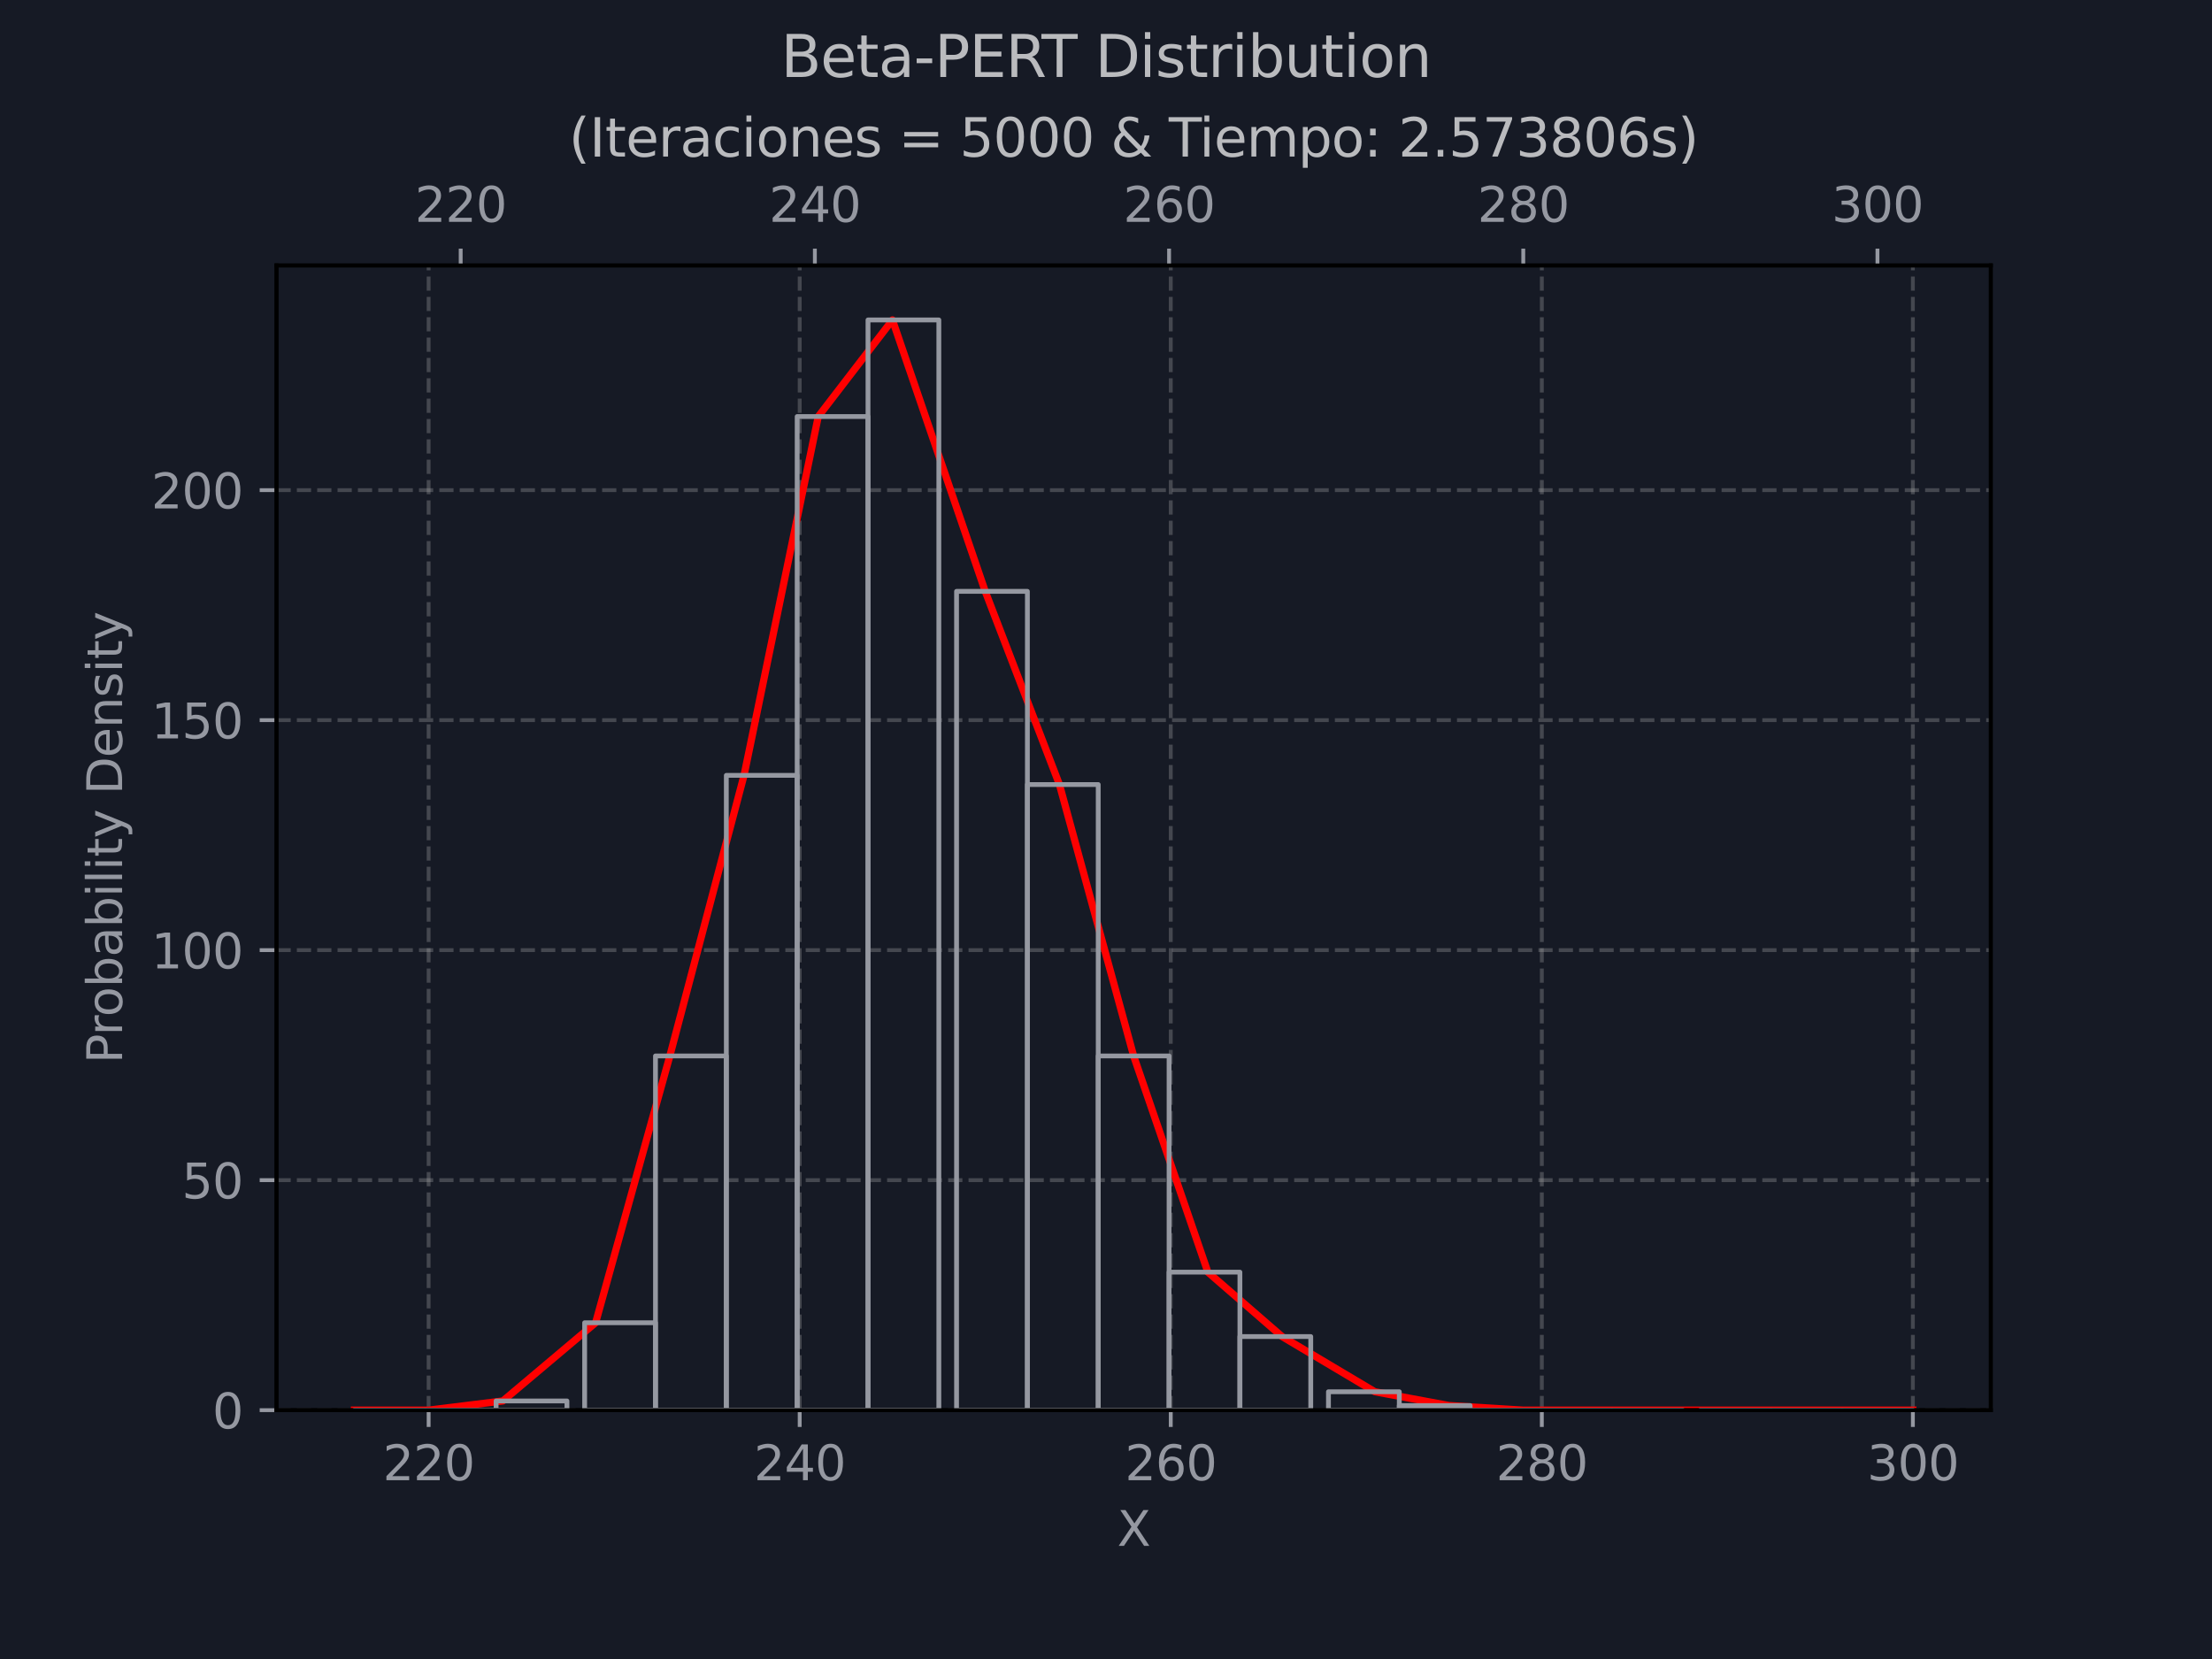 <?xml version="1.0" encoding="utf-8" standalone="no"?>
<!DOCTYPE svg PUBLIC "-//W3C//DTD SVG 1.1//EN"
  "http://www.w3.org/Graphics/SVG/1.1/DTD/svg11.dtd">
<svg xmlns:xlink="http://www.w3.org/1999/xlink" width="460.8pt" height="345.6pt" viewBox="0 0 460.8 345.6" xmlns="http://www.w3.org/2000/svg" version="1.1">
 <defs>
  <style type="text/css">*{stroke-linejoin: round; stroke-linecap: butt}</style>
 </defs>
 <g id="figure_1">
  <g id="patch_1">
   <path d="M 0 345.6 
L 460.8 345.6 
L 460.8 0 
L 0 0 
z
" style="fill: #161a25"/>
  </g>
  <g id="axes_1">
   <g id="patch_2">
    <path d="M 57.6 293.76 
L 414.72 293.76 
L 414.72 55.296 
L 57.6 55.296 
z
" style="fill: #161a25"/>
   </g>
   <g id="matplotlib.axis_1">
    <g id="xtick_1">
     <g id="line2d_1">
      <path d="M 89.292 293.76 
L 89.292 55.296 
" clip-path="url(#p38f8f3df99)" style="fill: none; stroke-dasharray: 2.96,1.28; stroke-dashoffset: 0; stroke: #b0b0b0; stroke-opacity: 0.3; stroke-width: 0.8"/>
     </g>
     <g id="line2d_2">
      <defs>
       <path id="m932cbf78f6" d="M 0 0 
L 0 3.5 
" style="stroke: #9598a1; stroke-width: 0.8"/>
      </defs>
      <g>
       <use xlink:href="#m932cbf78f6" x="89.292" y="293.76" style="fill: #9598a1; stroke: #9598a1; stroke-width: 0.8"/>
      </g>
     </g>
     <g id="text_1">
      <!-- 220 -->
      <g style="fill: #9598a1" transform="translate(79.749 308.358) scale(0.1 -0.1)">
       <defs>
        <path id="DejaVuSans-32" d="M 1228 531 
L 3431 531 
L 3431 0 
L 469 0 
L 469 531 
Q 828 903 1448 1529 
Q 2069 2156 2228 2338 
Q 2531 2678 2651 2914 
Q 2772 3150 2772 3378 
Q 2772 3750 2511 3984 
Q 2250 4219 1831 4219 
Q 1534 4219 1204 4116 
Q 875 4013 500 3803 
L 500 4441 
Q 881 4594 1212 4672 
Q 1544 4750 1819 4750 
Q 2544 4750 2975 4387 
Q 3406 4025 3406 3419 
Q 3406 3131 3298 2873 
Q 3191 2616 2906 2266 
Q 2828 2175 2409 1742 
Q 1991 1309 1228 531 
z
" transform="scale(0.016)"/>
        <path id="DejaVuSans-30" d="M 2034 4250 
Q 1547 4250 1301 3770 
Q 1056 3291 1056 2328 
Q 1056 1369 1301 889 
Q 1547 409 2034 409 
Q 2525 409 2770 889 
Q 3016 1369 3016 2328 
Q 3016 3291 2770 3770 
Q 2525 4250 2034 4250 
z
M 2034 4750 
Q 2819 4750 3233 4129 
Q 3647 3509 3647 2328 
Q 3647 1150 3233 529 
Q 2819 -91 2034 -91 
Q 1250 -91 836 529 
Q 422 1150 422 2328 
Q 422 3509 836 4129 
Q 1250 4750 2034 4750 
z
" transform="scale(0.016)"/>
       </defs>
       <use xlink:href="#DejaVuSans-32"/>
       <use xlink:href="#DejaVuSans-32" x="63.623"/>
       <use xlink:href="#DejaVuSans-30" x="127.246"/>
      </g>
     </g>
    </g>
    <g id="xtick_2">
     <g id="line2d_3">
      <path d="M 166.591 293.76 
L 166.591 55.296 
" clip-path="url(#p38f8f3df99)" style="fill: none; stroke-dasharray: 2.96,1.28; stroke-dashoffset: 0; stroke: #b0b0b0; stroke-opacity: 0.3; stroke-width: 0.8"/>
     </g>
     <g id="line2d_4">
      <g>
       <use xlink:href="#m932cbf78f6" x="166.591" y="293.76" style="fill: #9598a1; stroke: #9598a1; stroke-width: 0.8"/>
      </g>
     </g>
     <g id="text_2">
      <!-- 240 -->
      <g style="fill: #9598a1" transform="translate(157.047 308.358) scale(0.1 -0.1)">
       <defs>
        <path id="DejaVuSans-34" d="M 2419 4116 
L 825 1625 
L 2419 1625 
L 2419 4116 
z
M 2253 4666 
L 3047 4666 
L 3047 1625 
L 3713 1625 
L 3713 1100 
L 3047 1100 
L 3047 0 
L 2419 0 
L 2419 1100 
L 313 1100 
L 313 1709 
L 2253 4666 
z
" transform="scale(0.016)"/>
       </defs>
       <use xlink:href="#DejaVuSans-32"/>
       <use xlink:href="#DejaVuSans-34" x="63.623"/>
       <use xlink:href="#DejaVuSans-30" x="127.246"/>
      </g>
     </g>
    </g>
    <g id="xtick_3">
     <g id="line2d_5">
      <path d="M 243.89 293.76 
L 243.89 55.296 
" clip-path="url(#p38f8f3df99)" style="fill: none; stroke-dasharray: 2.96,1.28; stroke-dashoffset: 0; stroke: #b0b0b0; stroke-opacity: 0.3; stroke-width: 0.8"/>
     </g>
     <g id="line2d_6">
      <g>
       <use xlink:href="#m932cbf78f6" x="243.89" y="293.76" style="fill: #9598a1; stroke: #9598a1; stroke-width: 0.8"/>
      </g>
     </g>
     <g id="text_3">
      <!-- 260 -->
      <g style="fill: #9598a1" transform="translate(234.346 308.358) scale(0.1 -0.1)">
       <defs>
        <path id="DejaVuSans-36" d="M 2113 2584 
Q 1688 2584 1439 2293 
Q 1191 2003 1191 1497 
Q 1191 994 1439 701 
Q 1688 409 2113 409 
Q 2538 409 2786 701 
Q 3034 994 3034 1497 
Q 3034 2003 2786 2293 
Q 2538 2584 2113 2584 
z
M 3366 4563 
L 3366 3988 
Q 3128 4100 2886 4159 
Q 2644 4219 2406 4219 
Q 1781 4219 1451 3797 
Q 1122 3375 1075 2522 
Q 1259 2794 1537 2939 
Q 1816 3084 2150 3084 
Q 2853 3084 3261 2657 
Q 3669 2231 3669 1497 
Q 3669 778 3244 343 
Q 2819 -91 2113 -91 
Q 1303 -91 875 529 
Q 447 1150 447 2328 
Q 447 3434 972 4092 
Q 1497 4750 2381 4750 
Q 2619 4750 2861 4703 
Q 3103 4656 3366 4563 
z
" transform="scale(0.016)"/>
       </defs>
       <use xlink:href="#DejaVuSans-32"/>
       <use xlink:href="#DejaVuSans-36" x="63.623"/>
       <use xlink:href="#DejaVuSans-30" x="127.246"/>
      </g>
     </g>
    </g>
    <g id="xtick_4">
     <g id="line2d_7">
      <path d="M 321.189 293.76 
L 321.189 55.296 
" clip-path="url(#p38f8f3df99)" style="fill: none; stroke-dasharray: 2.96,1.28; stroke-dashoffset: 0; stroke: #b0b0b0; stroke-opacity: 0.3; stroke-width: 0.8"/>
     </g>
     <g id="line2d_8">
      <g>
       <use xlink:href="#m932cbf78f6" x="321.189" y="293.76" style="fill: #9598a1; stroke: #9598a1; stroke-width: 0.8"/>
      </g>
     </g>
     <g id="text_4">
      <!-- 280 -->
      <g style="fill: #9598a1" transform="translate(311.645 308.358) scale(0.1 -0.1)">
       <defs>
        <path id="DejaVuSans-38" d="M 2034 2216 
Q 1584 2216 1326 1975 
Q 1069 1734 1069 1313 
Q 1069 891 1326 650 
Q 1584 409 2034 409 
Q 2484 409 2743 651 
Q 3003 894 3003 1313 
Q 3003 1734 2745 1975 
Q 2488 2216 2034 2216 
z
M 1403 2484 
Q 997 2584 770 2862 
Q 544 3141 544 3541 
Q 544 4100 942 4425 
Q 1341 4750 2034 4750 
Q 2731 4750 3128 4425 
Q 3525 4100 3525 3541 
Q 3525 3141 3298 2862 
Q 3072 2584 2669 2484 
Q 3125 2378 3379 2068 
Q 3634 1759 3634 1313 
Q 3634 634 3220 271 
Q 2806 -91 2034 -91 
Q 1263 -91 848 271 
Q 434 634 434 1313 
Q 434 1759 690 2068 
Q 947 2378 1403 2484 
z
M 1172 3481 
Q 1172 3119 1398 2916 
Q 1625 2713 2034 2713 
Q 2441 2713 2670 2916 
Q 2900 3119 2900 3481 
Q 2900 3844 2670 4047 
Q 2441 4250 2034 4250 
Q 1625 4250 1398 4047 
Q 1172 3844 1172 3481 
z
" transform="scale(0.016)"/>
       </defs>
       <use xlink:href="#DejaVuSans-32"/>
       <use xlink:href="#DejaVuSans-38" x="63.623"/>
       <use xlink:href="#DejaVuSans-30" x="127.246"/>
      </g>
     </g>
    </g>
    <g id="xtick_5">
     <g id="line2d_9">
      <path d="M 398.487 293.76 
L 398.487 55.296 
" clip-path="url(#p38f8f3df99)" style="fill: none; stroke-dasharray: 2.96,1.28; stroke-dashoffset: 0; stroke: #b0b0b0; stroke-opacity: 0.3; stroke-width: 0.8"/>
     </g>
     <g id="line2d_10">
      <g>
       <use xlink:href="#m932cbf78f6" x="398.487" y="293.76" style="fill: #9598a1; stroke: #9598a1; stroke-width: 0.8"/>
      </g>
     </g>
     <g id="text_5">
      <!-- 300 -->
      <g style="fill: #9598a1" transform="translate(388.944 308.358) scale(0.1 -0.1)">
       <defs>
        <path id="DejaVuSans-33" d="M 2597 2516 
Q 3050 2419 3304 2112 
Q 3559 1806 3559 1356 
Q 3559 666 3084 287 
Q 2609 -91 1734 -91 
Q 1441 -91 1130 -33 
Q 819 25 488 141 
L 488 750 
Q 750 597 1062 519 
Q 1375 441 1716 441 
Q 2309 441 2620 675 
Q 2931 909 2931 1356 
Q 2931 1769 2642 2001 
Q 2353 2234 1838 2234 
L 1294 2234 
L 1294 2753 
L 1863 2753 
Q 2328 2753 2575 2939 
Q 2822 3125 2822 3475 
Q 2822 3834 2567 4026 
Q 2313 4219 1838 4219 
Q 1578 4219 1281 4162 
Q 984 4106 628 3988 
L 628 4550 
Q 988 4650 1302 4700 
Q 1616 4750 1894 4750 
Q 2613 4750 3031 4423 
Q 3450 4097 3450 3541 
Q 3450 3153 3228 2886 
Q 3006 2619 2597 2516 
z
" transform="scale(0.016)"/>
       </defs>
       <use xlink:href="#DejaVuSans-33"/>
       <use xlink:href="#DejaVuSans-30" x="63.623"/>
       <use xlink:href="#DejaVuSans-30" x="127.246"/>
      </g>
     </g>
    </g>
    <g id="text_6">
     <!-- X -->
     <g style="fill: #9598a1" transform="translate(232.735 322.037) scale(0.1 -0.1)">
      <defs>
       <path id="DejaVuSans-58" d="M 403 4666 
L 1081 4666 
L 2241 2931 
L 3406 4666 
L 4084 4666 
L 2584 2425 
L 4184 0 
L 3506 0 
L 2194 1984 
L 872 0 
L 191 0 
L 1856 2491 
L 403 4666 
z
" transform="scale(0.016)"/>
      </defs>
      <use xlink:href="#DejaVuSans-58"/>
     </g>
    </g>
   </g>
   <g id="matplotlib.axis_2">
    <g id="ytick_1">
     <g id="line2d_11">
      <path d="M 57.6 293.76 
L 414.72 293.76 
" clip-path="url(#p38f8f3df99)" style="fill: none; stroke-dasharray: 2.96,1.28; stroke-dashoffset: 0; stroke: #b0b0b0; stroke-opacity: 0.3; stroke-width: 0.8"/>
     </g>
     <g id="line2d_12">
      <defs>
       <path id="m92282131aa" d="M 0 0 
L -3.5 0 
" style="stroke: #9598a1; stroke-width: 0.8"/>
      </defs>
      <g>
       <use xlink:href="#m92282131aa" x="57.6" y="293.76" style="fill: #9598a1; stroke: #9598a1; stroke-width: 0.8"/>
      </g>
     </g>
     <g id="text_7">
      <!-- 0 -->
      <g style="fill: #9598a1" transform="translate(44.237 297.559) scale(0.1 -0.1)">
       <use xlink:href="#DejaVuSans-30"/>
      </g>
     </g>
    </g>
    <g id="ytick_2">
     <g id="line2d_13">
      <path d="M 57.6 245.847 
L 414.72 245.847 
" clip-path="url(#p38f8f3df99)" style="fill: none; stroke-dasharray: 2.96,1.28; stroke-dashoffset: 0; stroke: #b0b0b0; stroke-opacity: 0.3; stroke-width: 0.8"/>
     </g>
     <g id="line2d_14">
      <g>
       <use xlink:href="#m92282131aa" x="57.6" y="245.847" style="fill: #9598a1; stroke: #9598a1; stroke-width: 0.8"/>
      </g>
     </g>
     <g id="text_8">
      <!-- 50 -->
      <g style="fill: #9598a1" transform="translate(37.875 249.646) scale(0.1 -0.1)">
       <defs>
        <path id="DejaVuSans-35" d="M 691 4666 
L 3169 4666 
L 3169 4134 
L 1269 4134 
L 1269 2991 
Q 1406 3038 1543 3061 
Q 1681 3084 1819 3084 
Q 2600 3084 3056 2656 
Q 3513 2228 3513 1497 
Q 3513 744 3044 326 
Q 2575 -91 1722 -91 
Q 1428 -91 1123 -41 
Q 819 9 494 109 
L 494 744 
Q 775 591 1075 516 
Q 1375 441 1709 441 
Q 2250 441 2565 725 
Q 2881 1009 2881 1497 
Q 2881 1984 2565 2268 
Q 2250 2553 1709 2553 
Q 1456 2553 1204 2497 
Q 953 2441 691 2322 
L 691 4666 
z
" transform="scale(0.016)"/>
       </defs>
       <use xlink:href="#DejaVuSans-35"/>
       <use xlink:href="#DejaVuSans-30" x="63.623"/>
      </g>
     </g>
    </g>
    <g id="ytick_3">
     <g id="line2d_15">
      <path d="M 57.6 197.934 
L 414.72 197.934 
" clip-path="url(#p38f8f3df99)" style="fill: none; stroke-dasharray: 2.96,1.28; stroke-dashoffset: 0; stroke: #b0b0b0; stroke-opacity: 0.3; stroke-width: 0.8"/>
     </g>
     <g id="line2d_16">
      <g>
       <use xlink:href="#m92282131aa" x="57.6" y="197.934" style="fill: #9598a1; stroke: #9598a1; stroke-width: 0.8"/>
      </g>
     </g>
     <g id="text_9">
      <!-- 100 -->
      <g style="fill: #9598a1" transform="translate(31.512 201.733) scale(0.1 -0.1)">
       <defs>
        <path id="DejaVuSans-31" d="M 794 531 
L 1825 531 
L 1825 4091 
L 703 3866 
L 703 4441 
L 1819 4666 
L 2450 4666 
L 2450 531 
L 3481 531 
L 3481 0 
L 794 0 
L 794 531 
z
" transform="scale(0.016)"/>
       </defs>
       <use xlink:href="#DejaVuSans-31"/>
       <use xlink:href="#DejaVuSans-30" x="63.623"/>
       <use xlink:href="#DejaVuSans-30" x="127.246"/>
      </g>
     </g>
    </g>
    <g id="ytick_4">
     <g id="line2d_17">
      <path d="M 57.6 150.02 
L 414.72 150.02 
" clip-path="url(#p38f8f3df99)" style="fill: none; stroke-dasharray: 2.96,1.28; stroke-dashoffset: 0; stroke: #b0b0b0; stroke-opacity: 0.3; stroke-width: 0.8"/>
     </g>
     <g id="line2d_18">
      <g>
       <use xlink:href="#m92282131aa" x="57.6" y="150.02" style="fill: #9598a1; stroke: #9598a1; stroke-width: 0.8"/>
      </g>
     </g>
     <g id="text_10">
      <!-- 150 -->
      <g style="fill: #9598a1" transform="translate(31.512 153.82) scale(0.1 -0.1)">
       <use xlink:href="#DejaVuSans-31"/>
       <use xlink:href="#DejaVuSans-35" x="63.623"/>
       <use xlink:href="#DejaVuSans-30" x="127.246"/>
      </g>
     </g>
    </g>
    <g id="ytick_5">
     <g id="line2d_19">
      <path d="M 57.6 102.107 
L 414.72 102.107 
" clip-path="url(#p38f8f3df99)" style="fill: none; stroke-dasharray: 2.96,1.28; stroke-dashoffset: 0; stroke: #b0b0b0; stroke-opacity: 0.3; stroke-width: 0.8"/>
     </g>
     <g id="line2d_20">
      <g>
       <use xlink:href="#m92282131aa" x="57.6" y="102.107" style="fill: #9598a1; stroke: #9598a1; stroke-width: 0.8"/>
      </g>
     </g>
     <g id="text_11">
      <!-- 200 -->
      <g style="fill: #9598a1" transform="translate(31.512 105.906) scale(0.1 -0.1)">
       <use xlink:href="#DejaVuSans-32"/>
       <use xlink:href="#DejaVuSans-30" x="63.623"/>
       <use xlink:href="#DejaVuSans-30" x="127.246"/>
      </g>
     </g>
    </g>
    <g id="text_12">
     <!-- Probability Density -->
     <g style="fill: #9598a1" transform="translate(25.433 221.555) rotate(-90) scale(0.1 -0.1)">
      <defs>
       <path id="DejaVuSans-50" d="M 1259 4147 
L 1259 2394 
L 2053 2394 
Q 2494 2394 2734 2622 
Q 2975 2850 2975 3272 
Q 2975 3691 2734 3919 
Q 2494 4147 2053 4147 
L 1259 4147 
z
M 628 4666 
L 2053 4666 
Q 2838 4666 3239 4311 
Q 3641 3956 3641 3272 
Q 3641 2581 3239 2228 
Q 2838 1875 2053 1875 
L 1259 1875 
L 1259 0 
L 628 0 
L 628 4666 
z
" transform="scale(0.016)"/>
       <path id="DejaVuSans-72" d="M 2631 2963 
Q 2534 3019 2420 3045 
Q 2306 3072 2169 3072 
Q 1681 3072 1420 2755 
Q 1159 2438 1159 1844 
L 1159 0 
L 581 0 
L 581 3500 
L 1159 3500 
L 1159 2956 
Q 1341 3275 1631 3429 
Q 1922 3584 2338 3584 
Q 2397 3584 2469 3576 
Q 2541 3569 2628 3553 
L 2631 2963 
z
" transform="scale(0.016)"/>
       <path id="DejaVuSans-6f" d="M 1959 3097 
Q 1497 3097 1228 2736 
Q 959 2375 959 1747 
Q 959 1119 1226 758 
Q 1494 397 1959 397 
Q 2419 397 2687 759 
Q 2956 1122 2956 1747 
Q 2956 2369 2687 2733 
Q 2419 3097 1959 3097 
z
M 1959 3584 
Q 2709 3584 3137 3096 
Q 3566 2609 3566 1747 
Q 3566 888 3137 398 
Q 2709 -91 1959 -91 
Q 1206 -91 779 398 
Q 353 888 353 1747 
Q 353 2609 779 3096 
Q 1206 3584 1959 3584 
z
" transform="scale(0.016)"/>
       <path id="DejaVuSans-62" d="M 3116 1747 
Q 3116 2381 2855 2742 
Q 2594 3103 2138 3103 
Q 1681 3103 1420 2742 
Q 1159 2381 1159 1747 
Q 1159 1113 1420 752 
Q 1681 391 2138 391 
Q 2594 391 2855 752 
Q 3116 1113 3116 1747 
z
M 1159 2969 
Q 1341 3281 1617 3432 
Q 1894 3584 2278 3584 
Q 2916 3584 3314 3078 
Q 3713 2572 3713 1747 
Q 3713 922 3314 415 
Q 2916 -91 2278 -91 
Q 1894 -91 1617 61 
Q 1341 213 1159 525 
L 1159 0 
L 581 0 
L 581 4863 
L 1159 4863 
L 1159 2969 
z
" transform="scale(0.016)"/>
       <path id="DejaVuSans-61" d="M 2194 1759 
Q 1497 1759 1228 1600 
Q 959 1441 959 1056 
Q 959 750 1161 570 
Q 1363 391 1709 391 
Q 2188 391 2477 730 
Q 2766 1069 2766 1631 
L 2766 1759 
L 2194 1759 
z
M 3341 1997 
L 3341 0 
L 2766 0 
L 2766 531 
Q 2569 213 2275 61 
Q 1981 -91 1556 -91 
Q 1019 -91 701 211 
Q 384 513 384 1019 
Q 384 1609 779 1909 
Q 1175 2209 1959 2209 
L 2766 2209 
L 2766 2266 
Q 2766 2663 2505 2880 
Q 2244 3097 1772 3097 
Q 1472 3097 1187 3025 
Q 903 2953 641 2809 
L 641 3341 
Q 956 3463 1253 3523 
Q 1550 3584 1831 3584 
Q 2591 3584 2966 3190 
Q 3341 2797 3341 1997 
z
" transform="scale(0.016)"/>
       <path id="DejaVuSans-69" d="M 603 3500 
L 1178 3500 
L 1178 0 
L 603 0 
L 603 3500 
z
M 603 4863 
L 1178 4863 
L 1178 4134 
L 603 4134 
L 603 4863 
z
" transform="scale(0.016)"/>
       <path id="DejaVuSans-6c" d="M 603 4863 
L 1178 4863 
L 1178 0 
L 603 0 
L 603 4863 
z
" transform="scale(0.016)"/>
       <path id="DejaVuSans-74" d="M 1172 4494 
L 1172 3500 
L 2356 3500 
L 2356 3053 
L 1172 3053 
L 1172 1153 
Q 1172 725 1289 603 
Q 1406 481 1766 481 
L 2356 481 
L 2356 0 
L 1766 0 
Q 1100 0 847 248 
Q 594 497 594 1153 
L 594 3053 
L 172 3053 
L 172 3500 
L 594 3500 
L 594 4494 
L 1172 4494 
z
" transform="scale(0.016)"/>
       <path id="DejaVuSans-79" d="M 2059 -325 
Q 1816 -950 1584 -1140 
Q 1353 -1331 966 -1331 
L 506 -1331 
L 506 -850 
L 844 -850 
Q 1081 -850 1212 -737 
Q 1344 -625 1503 -206 
L 1606 56 
L 191 3500 
L 800 3500 
L 1894 763 
L 2988 3500 
L 3597 3500 
L 2059 -325 
z
" transform="scale(0.016)"/>
       <path id="DejaVuSans-20" transform="scale(0.016)"/>
       <path id="DejaVuSans-44" d="M 1259 4147 
L 1259 519 
L 2022 519 
Q 2988 519 3436 956 
Q 3884 1394 3884 2338 
Q 3884 3275 3436 3711 
Q 2988 4147 2022 4147 
L 1259 4147 
z
M 628 4666 
L 1925 4666 
Q 3281 4666 3915 4102 
Q 4550 3538 4550 2338 
Q 4550 1131 3912 565 
Q 3275 0 1925 0 
L 628 0 
L 628 4666 
z
" transform="scale(0.016)"/>
       <path id="DejaVuSans-65" d="M 3597 1894 
L 3597 1613 
L 953 1613 
Q 991 1019 1311 708 
Q 1631 397 2203 397 
Q 2534 397 2845 478 
Q 3156 559 3463 722 
L 3463 178 
Q 3153 47 2828 -22 
Q 2503 -91 2169 -91 
Q 1331 -91 842 396 
Q 353 884 353 1716 
Q 353 2575 817 3079 
Q 1281 3584 2069 3584 
Q 2775 3584 3186 3129 
Q 3597 2675 3597 1894 
z
M 3022 2063 
Q 3016 2534 2758 2815 
Q 2500 3097 2075 3097 
Q 1594 3097 1305 2825 
Q 1016 2553 972 2059 
L 3022 2063 
z
" transform="scale(0.016)"/>
       <path id="DejaVuSans-6e" d="M 3513 2113 
L 3513 0 
L 2938 0 
L 2938 2094 
Q 2938 2591 2744 2837 
Q 2550 3084 2163 3084 
Q 1697 3084 1428 2787 
Q 1159 2491 1159 1978 
L 1159 0 
L 581 0 
L 581 3500 
L 1159 3500 
L 1159 2956 
Q 1366 3272 1645 3428 
Q 1925 3584 2291 3584 
Q 2894 3584 3203 3211 
Q 3513 2838 3513 2113 
z
" transform="scale(0.016)"/>
       <path id="DejaVuSans-73" d="M 2834 3397 
L 2834 2853 
Q 2591 2978 2328 3040 
Q 2066 3103 1784 3103 
Q 1356 3103 1142 2972 
Q 928 2841 928 2578 
Q 928 2378 1081 2264 
Q 1234 2150 1697 2047 
L 1894 2003 
Q 2506 1872 2764 1633 
Q 3022 1394 3022 966 
Q 3022 478 2636 193 
Q 2250 -91 1575 -91 
Q 1294 -91 989 -36 
Q 684 19 347 128 
L 347 722 
Q 666 556 975 473 
Q 1284 391 1588 391 
Q 1994 391 2212 530 
Q 2431 669 2431 922 
Q 2431 1156 2273 1281 
Q 2116 1406 1581 1522 
L 1381 1569 
Q 847 1681 609 1914 
Q 372 2147 372 2553 
Q 372 3047 722 3315 
Q 1072 3584 1716 3584 
Q 2034 3584 2315 3537 
Q 2597 3491 2834 3397 
z
" transform="scale(0.016)"/>
      </defs>
      <use xlink:href="#DejaVuSans-50"/>
      <use xlink:href="#DejaVuSans-72" x="58.553"/>
      <use xlink:href="#DejaVuSans-6f" x="97.416"/>
      <use xlink:href="#DejaVuSans-62" x="158.598"/>
      <use xlink:href="#DejaVuSans-61" x="222.074"/>
      <use xlink:href="#DejaVuSans-62" x="283.354"/>
      <use xlink:href="#DejaVuSans-69" x="346.83"/>
      <use xlink:href="#DejaVuSans-6c" x="374.613"/>
      <use xlink:href="#DejaVuSans-69" x="402.396"/>
      <use xlink:href="#DejaVuSans-74" x="430.18"/>
      <use xlink:href="#DejaVuSans-79" x="469.389"/>
      <use xlink:href="#DejaVuSans-20" x="528.568"/>
      <use xlink:href="#DejaVuSans-44" x="560.355"/>
      <use xlink:href="#DejaVuSans-65" x="637.357"/>
      <use xlink:href="#DejaVuSans-6e" x="698.881"/>
      <use xlink:href="#DejaVuSans-73" x="762.26"/>
      <use xlink:href="#DejaVuSans-69" x="814.359"/>
      <use xlink:href="#DejaVuSans-74" x="842.143"/>
      <use xlink:href="#DejaVuSans-79" x="881.352"/>
     </g>
    </g>
   </g>
   <g id="line2d_21">
    <path d="M 73.833 293.76 
L 89.292 293.76 
L 104.752 291.843 
L 124.077 275.553 
L 139.537 219.974 
L 154.996 161.52 
L 170.456 86.775 
L 185.916 66.651 
L 205.241 123.189 
L 220.7 163.436 
L 236.16 219.974 
L 251.62 265.012 
L 267.079 278.428 
L 286.404 289.927 
L 301.864 292.802 
L 317.324 293.76 
L 332.783 293.76 
L 348.243 293.76 
L 367.568 293.76 
L 383.028 293.76 
L 398.487 293.76 
" clip-path="url(#p38f8f3df99)" style="fill: none; stroke: #ff0000; stroke-width: 1.5; stroke-linecap: square"/>
   </g>
   <g id="patch_3">
    <path d="M 57.6 293.76 
L 57.6 55.296 
" style="fill: none; stroke: #000000; stroke-width: 0.8; stroke-linejoin: miter; stroke-linecap: square"/>
   </g>
   <g id="patch_4">
    <path d="M 414.72 293.76 
L 414.72 55.296 
" style="fill: none; stroke: #000000; stroke-width: 0.8; stroke-linejoin: miter; stroke-linecap: square"/>
   </g>
   <g id="patch_5">
    <path d="M 57.6 293.76 
L 414.72 293.76 
" style="fill: none; stroke: #000000; stroke-width: 0.8; stroke-linejoin: miter; stroke-linecap: square"/>
   </g>
   <g id="patch_6">
    <path d="M 57.6 55.296 
L 414.72 55.296 
" style="fill: none; stroke: #000000; stroke-width: 0.8; stroke-linejoin: miter; stroke-linecap: square"/>
   </g>
  </g>
  <g id="axes_2">
   <g id="patch_7">
    <path d="M 73.833 293.76 
L 88.59 293.76 
L 88.59 293.76 
L 73.833 293.76 
L 73.833 293.76 
z
" clip-path="url(#p38f8f3df99)" style="fill: none; stroke: #9598a1; stroke-linejoin: miter"/>
   </g>
   <g id="patch_8">
    <path d="M 88.59 293.76 
L 103.347 293.76 
L 103.347 293.76 
L 88.59 293.76 
L 88.59 293.76 
z
" clip-path="url(#p38f8f3df99)" style="fill: none; stroke: #9598a1; stroke-linejoin: miter"/>
   </g>
   <g id="patch_9">
    <path d="M 103.347 293.76 
L 118.104 293.76 
L 118.104 291.843 
L 103.347 291.843 
L 103.347 293.76 
z
" clip-path="url(#p38f8f3df99)" style="fill: none; stroke: #9598a1; stroke-linejoin: miter"/>
   </g>
   <g id="patch_10">
    <path d="M 121.793 293.76 
L 136.55 293.76 
L 136.55 275.553 
L 121.793 275.553 
L 121.793 293.76 
z
" clip-path="url(#p38f8f3df99)" style="fill: none; stroke: #9598a1; stroke-linejoin: miter"/>
   </g>
   <g id="patch_11">
    <path d="M 136.55 293.76 
L 151.307 293.76 
L 151.307 219.974 
L 136.55 219.974 
L 136.55 293.76 
z
" clip-path="url(#p38f8f3df99)" style="fill: none; stroke: #9598a1; stroke-linejoin: miter"/>
   </g>
   <g id="patch_12">
    <path d="M 151.307 293.76 
L 166.064 293.76 
L 166.064 161.52 
L 151.307 161.52 
L 151.307 293.76 
z
" clip-path="url(#p38f8f3df99)" style="fill: none; stroke: #9598a1; stroke-linejoin: miter"/>
   </g>
   <g id="patch_13">
    <path d="M 166.064 293.76 
L 180.821 293.76 
L 180.821 86.775 
L 166.064 86.775 
L 166.064 293.76 
z
" clip-path="url(#p38f8f3df99)" style="fill: none; stroke: #9598a1; stroke-linejoin: miter"/>
   </g>
   <g id="patch_14">
    <path d="M 180.821 293.76 
L 195.578 293.76 
L 195.578 66.651 
L 180.821 66.651 
L 180.821 293.76 
z
" clip-path="url(#p38f8f3df99)" style="fill: none; stroke: #9598a1; stroke-linejoin: miter"/>
   </g>
   <g id="patch_15">
    <path d="M 199.267 293.76 
L 214.024 293.76 
L 214.024 123.189 
L 199.267 123.189 
L 199.267 293.76 
z
" clip-path="url(#p38f8f3df99)" style="fill: none; stroke: #9598a1; stroke-linejoin: miter"/>
   </g>
   <g id="patch_16">
    <path d="M 214.024 293.76 
L 228.781 293.76 
L 228.781 163.436 
L 214.024 163.436 
L 214.024 293.76 
z
" clip-path="url(#p38f8f3df99)" style="fill: none; stroke: #9598a1; stroke-linejoin: miter"/>
   </g>
   <g id="patch_17">
    <path d="M 228.781 293.76 
L 243.539 293.76 
L 243.539 219.974 
L 228.781 219.974 
L 228.781 293.76 
z
" clip-path="url(#p38f8f3df99)" style="fill: none; stroke: #9598a1; stroke-linejoin: miter"/>
   </g>
   <g id="patch_18">
    <path d="M 243.539 293.76 
L 258.296 293.76 
L 258.296 265.012 
L 243.539 265.012 
L 243.539 293.76 
z
" clip-path="url(#p38f8f3df99)" style="fill: none; stroke: #9598a1; stroke-linejoin: miter"/>
   </g>
   <g id="patch_19">
    <path d="M 258.296 293.76 
L 273.053 293.76 
L 273.053 278.428 
L 258.296 278.428 
L 258.296 293.76 
z
" clip-path="url(#p38f8f3df99)" style="fill: none; stroke: #9598a1; stroke-linejoin: miter"/>
   </g>
   <g id="patch_20">
    <path d="M 276.742 293.76 
L 291.499 293.76 
L 291.499 289.927 
L 276.742 289.927 
L 276.742 293.76 
z
" clip-path="url(#p38f8f3df99)" style="fill: none; stroke: #9598a1; stroke-linejoin: miter"/>
   </g>
   <g id="patch_21">
    <path d="M 291.499 293.76 
L 306.256 293.76 
L 306.256 292.802 
L 291.499 292.802 
L 291.499 293.76 
z
" clip-path="url(#p38f8f3df99)" style="fill: none; stroke: #9598a1; stroke-linejoin: miter"/>
   </g>
   <g id="patch_22">
    <path d="M 306.256 293.76 
L 321.013 293.76 
L 321.013 293.76 
L 306.256 293.76 
L 306.256 293.76 
z
" clip-path="url(#p38f8f3df99)" style="fill: none; stroke: #9598a1; stroke-linejoin: miter"/>
   </g>
   <g id="patch_23">
    <path d="M 321.013 293.76 
L 335.77 293.76 
L 335.77 293.76 
L 321.013 293.76 
L 321.013 293.76 
z
" clip-path="url(#p38f8f3df99)" style="fill: none; stroke: #9598a1; stroke-linejoin: miter"/>
   </g>
   <g id="patch_24">
    <path d="M 335.77 293.76 
L 350.527 293.76 
L 350.527 293.76 
L 335.77 293.76 
L 335.77 293.76 
z
" clip-path="url(#p38f8f3df99)" style="fill: none; stroke: #9598a1; stroke-linejoin: miter"/>
   </g>
   <g id="patch_25">
    <path d="M 354.216 293.76 
L 368.973 293.76 
L 368.973 293.76 
L 354.216 293.76 
L 354.216 293.76 
z
" clip-path="url(#p38f8f3df99)" style="fill: none; stroke: #9598a1; stroke-linejoin: miter"/>
   </g>
   <g id="patch_26">
    <path d="M 368.973 293.76 
L 383.73 293.76 
L 383.73 293.76 
L 368.973 293.76 
L 368.973 293.76 
z
" clip-path="url(#p38f8f3df99)" style="fill: none; stroke: #9598a1; stroke-linejoin: miter"/>
   </g>
   <g id="patch_27">
    <path d="M 383.73 293.76 
L 398.487 293.76 
L 398.487 293.76 
L 383.73 293.76 
L 383.73 293.76 
z
" clip-path="url(#p38f8f3df99)" style="fill: none; stroke: #9598a1; stroke-linejoin: miter"/>
   </g>
   <g id="matplotlib.axis_3">
    <g id="xtick_6">
     <g id="line2d_22">
      <defs>
       <path id="m9c6eb246df" d="M 0 0 
L 0 -3.5 
" style="stroke: #9598a1; stroke-width: 0.8"/>
      </defs>
      <g>
       <use xlink:href="#m9c6eb246df" x="95.968" y="55.296" style="fill: #9598a1; stroke: #9598a1; stroke-width: 0.8"/>
      </g>
     </g>
     <g id="text_13">
      <!-- 220 -->
      <g style="fill: #9598a1" transform="translate(86.425 46.216) scale(0.1 -0.1)">
       <use xlink:href="#DejaVuSans-32"/>
       <use xlink:href="#DejaVuSans-32" x="63.623"/>
       <use xlink:href="#DejaVuSans-30" x="127.246"/>
      </g>
     </g>
    </g>
    <g id="xtick_7">
     <g id="line2d_23">
      <g>
       <use xlink:href="#m9c6eb246df" x="169.753" y="55.296" style="fill: #9598a1; stroke: #9598a1; stroke-width: 0.8"/>
      </g>
     </g>
     <g id="text_14">
      <!-- 240 -->
      <g style="fill: #9598a1" transform="translate(160.21 46.216) scale(0.1 -0.1)">
       <use xlink:href="#DejaVuSans-32"/>
       <use xlink:href="#DejaVuSans-34" x="63.623"/>
       <use xlink:href="#DejaVuSans-30" x="127.246"/>
      </g>
     </g>
    </g>
    <g id="xtick_8">
     <g id="line2d_24">
      <g>
       <use xlink:href="#m9c6eb246df" x="243.539" y="55.296" style="fill: #9598a1; stroke: #9598a1; stroke-width: 0.8"/>
      </g>
     </g>
     <g id="text_15">
      <!-- 260 -->
      <g style="fill: #9598a1" transform="translate(233.995 46.216) scale(0.1 -0.1)">
       <use xlink:href="#DejaVuSans-32"/>
       <use xlink:href="#DejaVuSans-36" x="63.623"/>
       <use xlink:href="#DejaVuSans-30" x="127.246"/>
      </g>
     </g>
    </g>
    <g id="xtick_9">
     <g id="line2d_25">
      <g>
       <use xlink:href="#m9c6eb246df" x="317.324" y="55.296" style="fill: #9598a1; stroke: #9598a1; stroke-width: 0.8"/>
      </g>
     </g>
     <g id="text_16">
      <!-- 280 -->
      <g style="fill: #9598a1" transform="translate(307.78 46.216) scale(0.1 -0.1)">
       <use xlink:href="#DejaVuSans-32"/>
       <use xlink:href="#DejaVuSans-38" x="63.623"/>
       <use xlink:href="#DejaVuSans-30" x="127.246"/>
      </g>
     </g>
    </g>
    <g id="xtick_10">
     <g id="line2d_26">
      <g>
       <use xlink:href="#m9c6eb246df" x="391.109" y="55.296" style="fill: #9598a1; stroke: #9598a1; stroke-width: 0.8"/>
      </g>
     </g>
     <g id="text_17">
      <!-- 300 -->
      <g style="fill: #9598a1" transform="translate(381.565 46.216) scale(0.1 -0.1)">
       <use xlink:href="#DejaVuSans-33"/>
       <use xlink:href="#DejaVuSans-30" x="63.623"/>
       <use xlink:href="#DejaVuSans-30" x="127.246"/>
      </g>
     </g>
    </g>
   </g>
   <g id="patch_28">
    <path d="M 57.6 293.76 
L 57.6 55.296 
" style="fill: none; stroke: #000000; stroke-width: 0.8; stroke-linejoin: miter; stroke-linecap: square"/>
   </g>
   <g id="patch_29">
    <path d="M 414.72 293.76 
L 414.72 55.296 
" style="fill: none; stroke: #000000; stroke-width: 0.8; stroke-linejoin: miter; stroke-linecap: square"/>
   </g>
   <g id="patch_30">
    <path d="M 57.6 293.76 
L 414.72 293.76 
" style="fill: none; stroke: #000000; stroke-width: 0.8; stroke-linejoin: miter; stroke-linecap: square"/>
   </g>
   <g id="patch_31">
    <path d="M 57.6 55.296 
L 414.72 55.296 
" style="fill: none; stroke: #000000; stroke-width: 0.8; stroke-linejoin: miter; stroke-linecap: square"/>
   </g>
   <g id="text_18">
    <!-- (Iteraciones = 5000 &amp; Tiempo: 2.573806s) -->
    <g style="fill: #ffffff; opacity: 0.7" transform="translate(118.511 32.618) scale(0.11 -0.11)">
     <defs>
      <path id="DejaVuSans-28" d="M 1984 4856 
Q 1566 4138 1362 3434 
Q 1159 2731 1159 2009 
Q 1159 1288 1364 580 
Q 1569 -128 1984 -844 
L 1484 -844 
Q 1016 -109 783 600 
Q 550 1309 550 2009 
Q 550 2706 781 3412 
Q 1013 4119 1484 4856 
L 1984 4856 
z
" transform="scale(0.016)"/>
      <path id="DejaVuSans-49" d="M 628 4666 
L 1259 4666 
L 1259 0 
L 628 0 
L 628 4666 
z
" transform="scale(0.016)"/>
      <path id="DejaVuSans-63" d="M 3122 3366 
L 3122 2828 
Q 2878 2963 2633 3030 
Q 2388 3097 2138 3097 
Q 1578 3097 1268 2742 
Q 959 2388 959 1747 
Q 959 1106 1268 751 
Q 1578 397 2138 397 
Q 2388 397 2633 464 
Q 2878 531 3122 666 
L 3122 134 
Q 2881 22 2623 -34 
Q 2366 -91 2075 -91 
Q 1284 -91 818 406 
Q 353 903 353 1747 
Q 353 2603 823 3093 
Q 1294 3584 2113 3584 
Q 2378 3584 2631 3529 
Q 2884 3475 3122 3366 
z
" transform="scale(0.016)"/>
      <path id="DejaVuSans-3d" d="M 678 2906 
L 4684 2906 
L 4684 2381 
L 678 2381 
L 678 2906 
z
M 678 1631 
L 4684 1631 
L 4684 1100 
L 678 1100 
L 678 1631 
z
" transform="scale(0.016)"/>
      <path id="DejaVuSans-26" d="M 1556 2509 
Q 1272 2256 1139 2004 
Q 1006 1753 1006 1478 
Q 1006 1022 1337 719 
Q 1669 416 2169 416 
Q 2466 416 2725 514 
Q 2984 613 3213 813 
L 1556 2509 
z
M 1997 2859 
L 3584 1234 
Q 3769 1513 3872 1830 
Q 3975 2147 3994 2503 
L 4575 2503 
Q 4538 2091 4375 1687 
Q 4213 1284 3922 891 
L 4794 0 
L 4006 0 
L 3559 459 
Q 3234 181 2878 45 
Q 2522 -91 2113 -91 
Q 1359 -91 881 339 
Q 403 769 403 1441 
Q 403 1841 612 2192 
Q 822 2544 1241 2853 
Q 1091 3050 1012 3245 
Q 934 3441 934 3628 
Q 934 4134 1281 4442 
Q 1628 4750 2203 4750 
Q 2463 4750 2720 4694 
Q 2978 4638 3244 4525 
L 3244 3956 
Q 2972 4103 2725 4179 
Q 2478 4256 2266 4256 
Q 1938 4256 1733 4082 
Q 1528 3909 1528 3634 
Q 1528 3475 1620 3314 
Q 1713 3153 1997 2859 
z
" transform="scale(0.016)"/>
      <path id="DejaVuSans-54" d="M -19 4666 
L 3928 4666 
L 3928 4134 
L 2272 4134 
L 2272 0 
L 1638 0 
L 1638 4134 
L -19 4134 
L -19 4666 
z
" transform="scale(0.016)"/>
      <path id="DejaVuSans-6d" d="M 3328 2828 
Q 3544 3216 3844 3400 
Q 4144 3584 4550 3584 
Q 5097 3584 5394 3201 
Q 5691 2819 5691 2113 
L 5691 0 
L 5113 0 
L 5113 2094 
Q 5113 2597 4934 2840 
Q 4756 3084 4391 3084 
Q 3944 3084 3684 2787 
Q 3425 2491 3425 1978 
L 3425 0 
L 2847 0 
L 2847 2094 
Q 2847 2600 2669 2842 
Q 2491 3084 2119 3084 
Q 1678 3084 1418 2786 
Q 1159 2488 1159 1978 
L 1159 0 
L 581 0 
L 581 3500 
L 1159 3500 
L 1159 2956 
Q 1356 3278 1631 3431 
Q 1906 3584 2284 3584 
Q 2666 3584 2933 3390 
Q 3200 3197 3328 2828 
z
" transform="scale(0.016)"/>
      <path id="DejaVuSans-70" d="M 1159 525 
L 1159 -1331 
L 581 -1331 
L 581 3500 
L 1159 3500 
L 1159 2969 
Q 1341 3281 1617 3432 
Q 1894 3584 2278 3584 
Q 2916 3584 3314 3078 
Q 3713 2572 3713 1747 
Q 3713 922 3314 415 
Q 2916 -91 2278 -91 
Q 1894 -91 1617 61 
Q 1341 213 1159 525 
z
M 3116 1747 
Q 3116 2381 2855 2742 
Q 2594 3103 2138 3103 
Q 1681 3103 1420 2742 
Q 1159 2381 1159 1747 
Q 1159 1113 1420 752 
Q 1681 391 2138 391 
Q 2594 391 2855 752 
Q 3116 1113 3116 1747 
z
" transform="scale(0.016)"/>
      <path id="DejaVuSans-3a" d="M 750 794 
L 1409 794 
L 1409 0 
L 750 0 
L 750 794 
z
M 750 3309 
L 1409 3309 
L 1409 2516 
L 750 2516 
L 750 3309 
z
" transform="scale(0.016)"/>
      <path id="DejaVuSans-2e" d="M 684 794 
L 1344 794 
L 1344 0 
L 684 0 
L 684 794 
z
" transform="scale(0.016)"/>
      <path id="DejaVuSans-37" d="M 525 4666 
L 3525 4666 
L 3525 4397 
L 1831 0 
L 1172 0 
L 2766 4134 
L 525 4134 
L 525 4666 
z
" transform="scale(0.016)"/>
      <path id="DejaVuSans-29" d="M 513 4856 
L 1013 4856 
Q 1481 4119 1714 3412 
Q 1947 2706 1947 2009 
Q 1947 1309 1714 600 
Q 1481 -109 1013 -844 
L 513 -844 
Q 928 -128 1133 580 
Q 1338 1288 1338 2009 
Q 1338 2731 1133 3434 
Q 928 4138 513 4856 
z
" transform="scale(0.016)"/>
     </defs>
     <use xlink:href="#DejaVuSans-28"/>
     <use xlink:href="#DejaVuSans-49" x="39.014"/>
     <use xlink:href="#DejaVuSans-74" x="68.506"/>
     <use xlink:href="#DejaVuSans-65" x="107.715"/>
     <use xlink:href="#DejaVuSans-72" x="169.238"/>
     <use xlink:href="#DejaVuSans-61" x="210.352"/>
     <use xlink:href="#DejaVuSans-63" x="271.631"/>
     <use xlink:href="#DejaVuSans-69" x="326.611"/>
     <use xlink:href="#DejaVuSans-6f" x="354.395"/>
     <use xlink:href="#DejaVuSans-6e" x="415.576"/>
     <use xlink:href="#DejaVuSans-65" x="478.955"/>
     <use xlink:href="#DejaVuSans-73" x="540.479"/>
     <use xlink:href="#DejaVuSans-20" x="592.578"/>
     <use xlink:href="#DejaVuSans-3d" x="624.365"/>
     <use xlink:href="#DejaVuSans-20" x="708.154"/>
     <use xlink:href="#DejaVuSans-35" x="739.941"/>
     <use xlink:href="#DejaVuSans-30" x="803.564"/>
     <use xlink:href="#DejaVuSans-30" x="867.188"/>
     <use xlink:href="#DejaVuSans-30" x="930.811"/>
     <use xlink:href="#DejaVuSans-20" x="994.434"/>
     <use xlink:href="#DejaVuSans-26" x="1026.221"/>
     <use xlink:href="#DejaVuSans-20" x="1104.199"/>
     <use xlink:href="#DejaVuSans-54" x="1135.986"/>
     <use xlink:href="#DejaVuSans-69" x="1193.945"/>
     <use xlink:href="#DejaVuSans-65" x="1221.729"/>
     <use xlink:href="#DejaVuSans-6d" x="1283.252"/>
     <use xlink:href="#DejaVuSans-70" x="1380.664"/>
     <use xlink:href="#DejaVuSans-6f" x="1444.141"/>
     <use xlink:href="#DejaVuSans-3a" x="1505.322"/>
     <use xlink:href="#DejaVuSans-20" x="1539.014"/>
     <use xlink:href="#DejaVuSans-32" x="1570.801"/>
     <use xlink:href="#DejaVuSans-2e" x="1634.424"/>
     <use xlink:href="#DejaVuSans-35" x="1666.211"/>
     <use xlink:href="#DejaVuSans-37" x="1729.834"/>
     <use xlink:href="#DejaVuSans-33" x="1793.457"/>
     <use xlink:href="#DejaVuSans-38" x="1857.08"/>
     <use xlink:href="#DejaVuSans-30" x="1920.703"/>
     <use xlink:href="#DejaVuSans-36" x="1984.326"/>
     <use xlink:href="#DejaVuSans-73" x="2047.949"/>
     <use xlink:href="#DejaVuSans-29" x="2100.049"/>
    </g>
   </g>
  </g>
  <g id="text_19">
   <!-- Beta-PERT Distribution -->
   <g style="fill: #ffffff; opacity: 0.7" transform="translate(162.681 16.03) scale(0.12 -0.12)">
    <defs>
     <path id="DejaVuSans-42" d="M 1259 2228 
L 1259 519 
L 2272 519 
Q 2781 519 3026 730 
Q 3272 941 3272 1375 
Q 3272 1813 3026 2020 
Q 2781 2228 2272 2228 
L 1259 2228 
z
M 1259 4147 
L 1259 2741 
L 2194 2741 
Q 2656 2741 2882 2914 
Q 3109 3088 3109 3444 
Q 3109 3797 2882 3972 
Q 2656 4147 2194 4147 
L 1259 4147 
z
M 628 4666 
L 2241 4666 
Q 2963 4666 3353 4366 
Q 3744 4066 3744 3513 
Q 3744 3084 3544 2831 
Q 3344 2578 2956 2516 
Q 3422 2416 3680 2098 
Q 3938 1781 3938 1306 
Q 3938 681 3513 340 
Q 3088 0 2303 0 
L 628 0 
L 628 4666 
z
" transform="scale(0.016)"/>
     <path id="DejaVuSans-2d" d="M 313 2009 
L 1997 2009 
L 1997 1497 
L 313 1497 
L 313 2009 
z
" transform="scale(0.016)"/>
     <path id="DejaVuSans-45" d="M 628 4666 
L 3578 4666 
L 3578 4134 
L 1259 4134 
L 1259 2753 
L 3481 2753 
L 3481 2222 
L 1259 2222 
L 1259 531 
L 3634 531 
L 3634 0 
L 628 0 
L 628 4666 
z
" transform="scale(0.016)"/>
     <path id="DejaVuSans-52" d="M 2841 2188 
Q 3044 2119 3236 1894 
Q 3428 1669 3622 1275 
L 4263 0 
L 3584 0 
L 2988 1197 
Q 2756 1666 2539 1819 
Q 2322 1972 1947 1972 
L 1259 1972 
L 1259 0 
L 628 0 
L 628 4666 
L 2053 4666 
Q 2853 4666 3247 4331 
Q 3641 3997 3641 3322 
Q 3641 2881 3436 2590 
Q 3231 2300 2841 2188 
z
M 1259 4147 
L 1259 2491 
L 2053 2491 
Q 2509 2491 2742 2702 
Q 2975 2913 2975 3322 
Q 2975 3731 2742 3939 
Q 2509 4147 2053 4147 
L 1259 4147 
z
" transform="scale(0.016)"/>
     <path id="DejaVuSans-75" d="M 544 1381 
L 544 3500 
L 1119 3500 
L 1119 1403 
Q 1119 906 1312 657 
Q 1506 409 1894 409 
Q 2359 409 2629 706 
Q 2900 1003 2900 1516 
L 2900 3500 
L 3475 3500 
L 3475 0 
L 2900 0 
L 2900 538 
Q 2691 219 2414 64 
Q 2138 -91 1772 -91 
Q 1169 -91 856 284 
Q 544 659 544 1381 
z
M 1991 3584 
L 1991 3584 
z
" transform="scale(0.016)"/>
    </defs>
    <use xlink:href="#DejaVuSans-42"/>
    <use xlink:href="#DejaVuSans-65" x="68.604"/>
    <use xlink:href="#DejaVuSans-74" x="130.127"/>
    <use xlink:href="#DejaVuSans-61" x="169.336"/>
    <use xlink:href="#DejaVuSans-2d" x="230.615"/>
    <use xlink:href="#DejaVuSans-50" x="266.699"/>
    <use xlink:href="#DejaVuSans-45" x="327.002"/>
    <use xlink:href="#DejaVuSans-52" x="390.186"/>
    <use xlink:href="#DejaVuSans-54" x="452.418"/>
    <use xlink:href="#DejaVuSans-20" x="513.502"/>
    <use xlink:href="#DejaVuSans-44" x="545.289"/>
    <use xlink:href="#DejaVuSans-69" x="622.291"/>
    <use xlink:href="#DejaVuSans-73" x="650.074"/>
    <use xlink:href="#DejaVuSans-74" x="702.174"/>
    <use xlink:href="#DejaVuSans-72" x="741.383"/>
    <use xlink:href="#DejaVuSans-69" x="782.496"/>
    <use xlink:href="#DejaVuSans-62" x="810.279"/>
    <use xlink:href="#DejaVuSans-75" x="873.756"/>
    <use xlink:href="#DejaVuSans-74" x="937.135"/>
    <use xlink:href="#DejaVuSans-69" x="976.344"/>
    <use xlink:href="#DejaVuSans-6f" x="1004.127"/>
    <use xlink:href="#DejaVuSans-6e" x="1065.309"/>
   </g>
  </g>
 </g>
 <defs>
  <clipPath id="p38f8f3df99">
   <rect x="57.6" y="55.296" width="357.12" height="238.464"/>
  </clipPath>
 </defs>
</svg>
